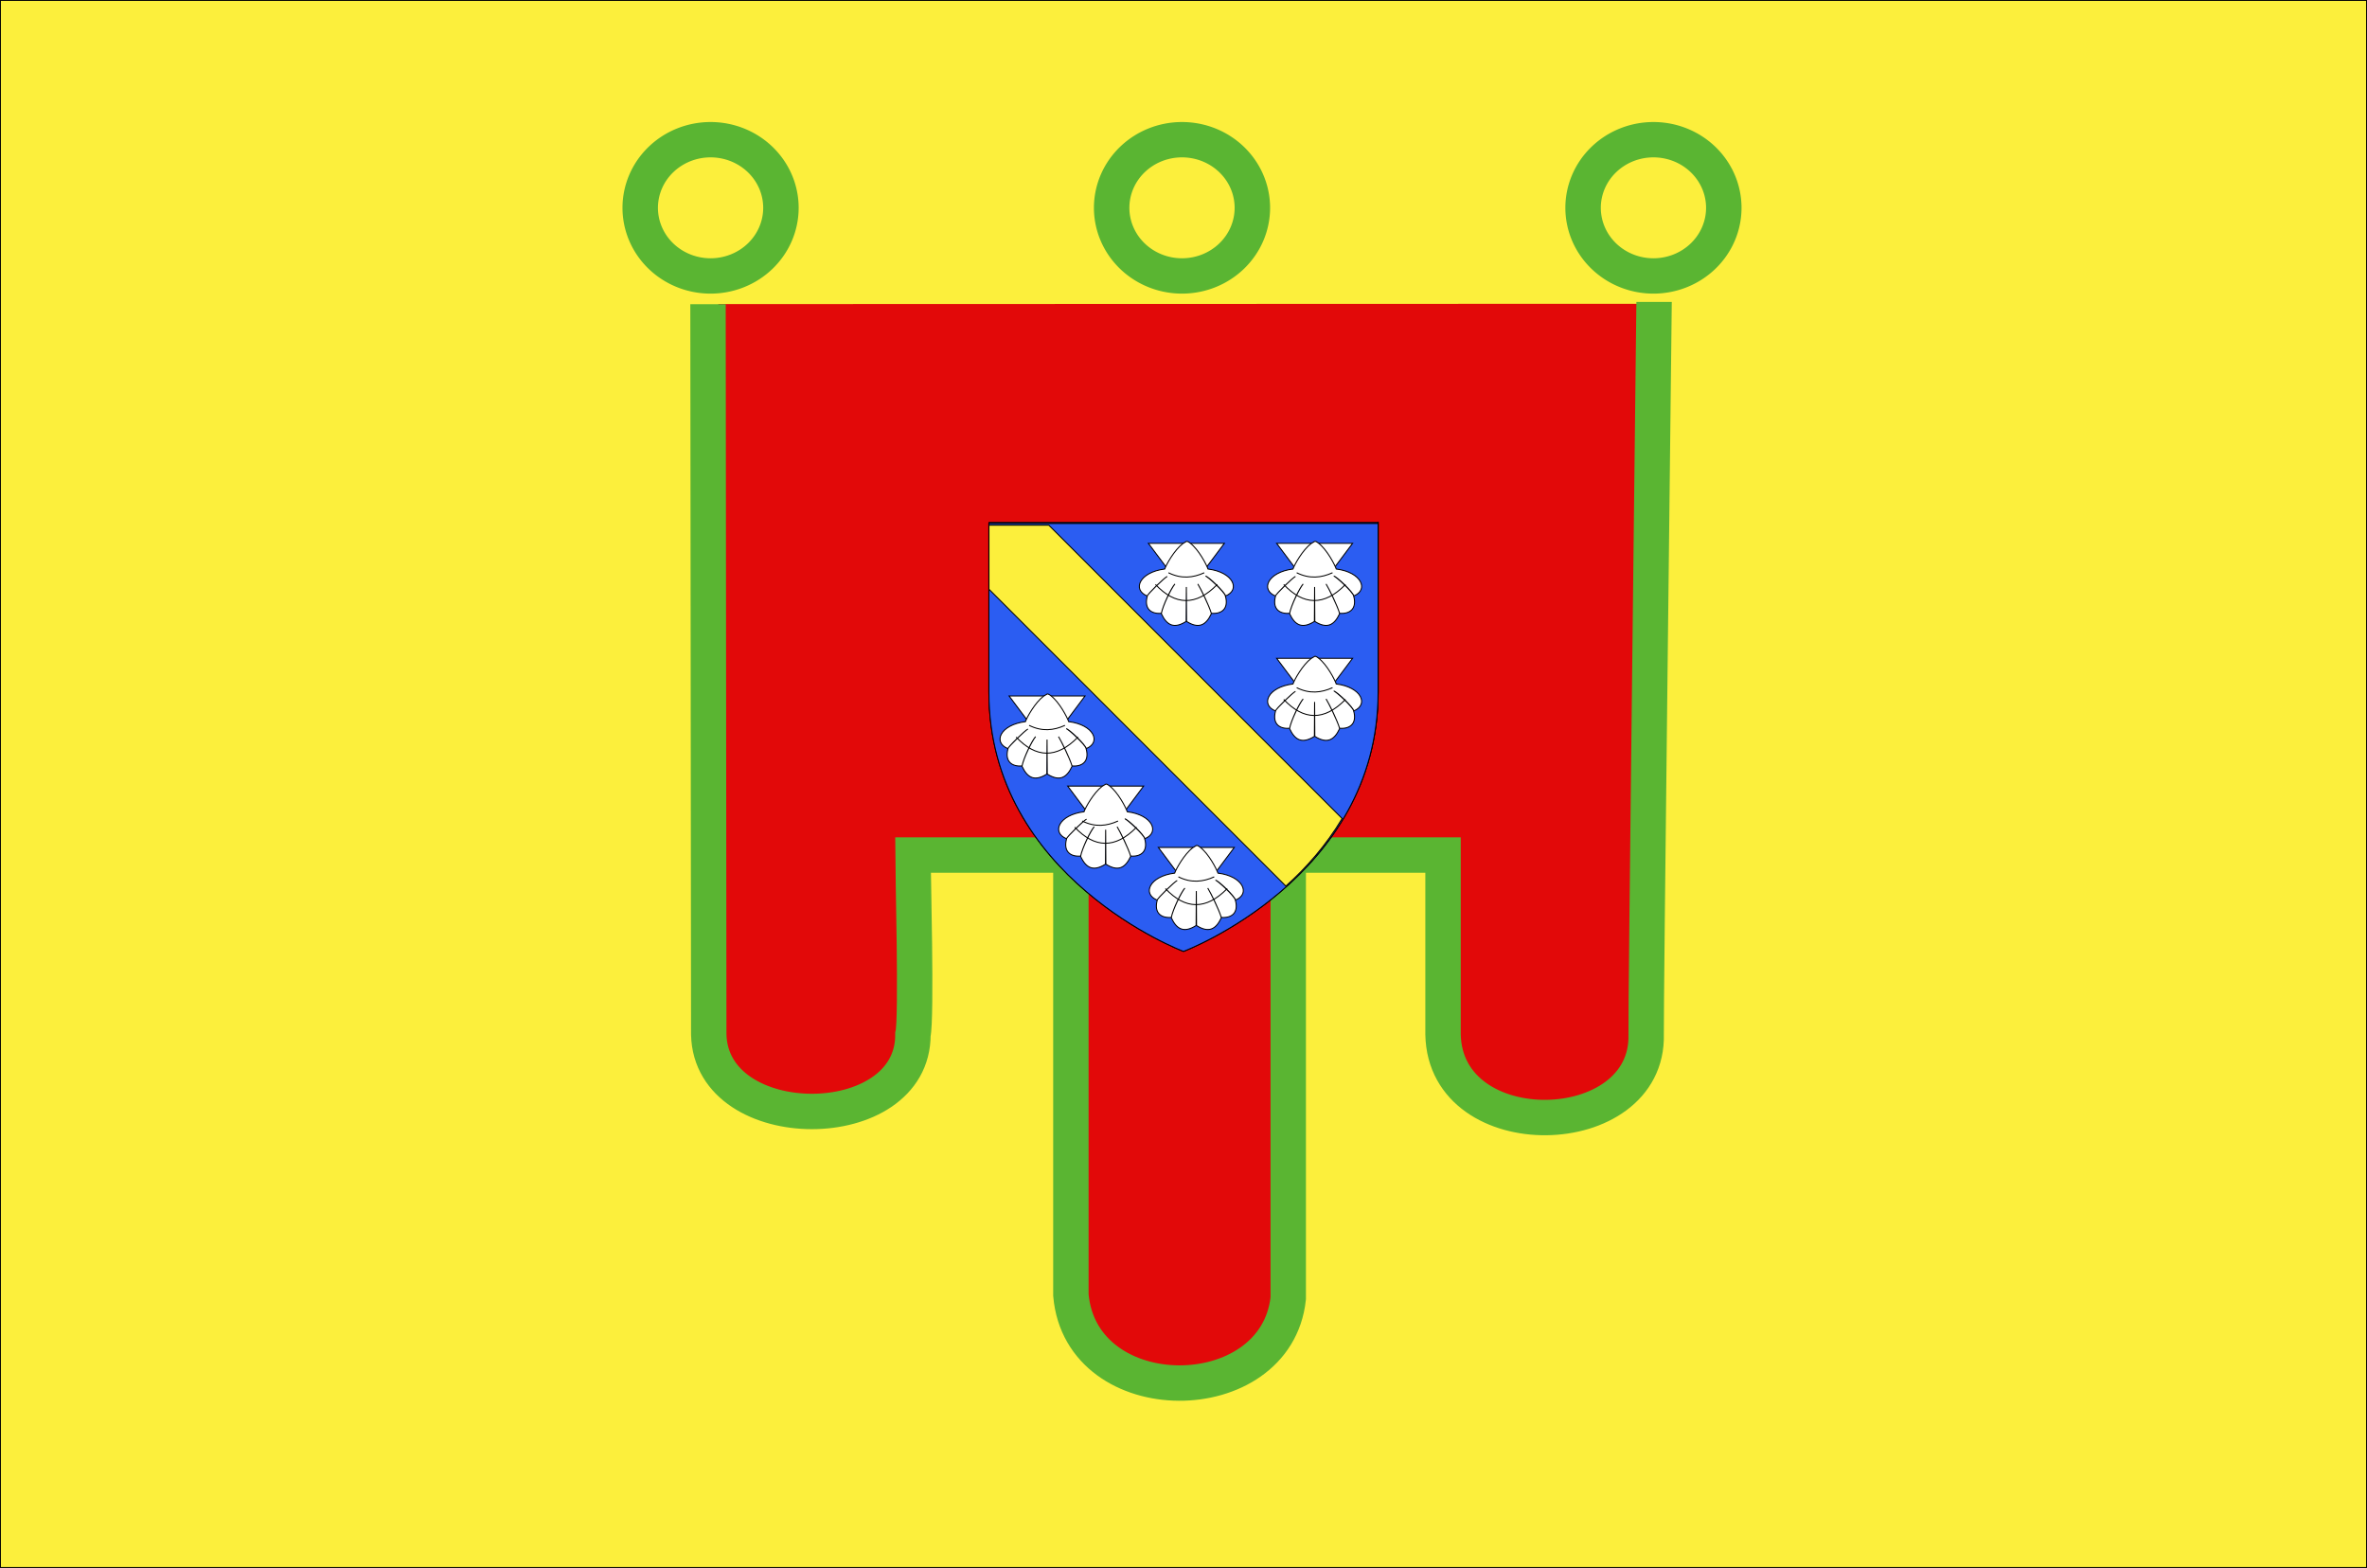 <?xml version="1.0" encoding="UTF-8" standalone="no"?>
<!-- Created with Inkscape (http://www.inkscape.org/) -->
<svg
   xmlns:dc="http://purl.org/dc/elements/1.1/"
   xmlns:cc="http://web.resource.org/cc/"
   xmlns:rdf="http://www.w3.org/1999/02/22-rdf-syntax-ns#"
   xmlns:svg="http://www.w3.org/2000/svg"
   xmlns="http://www.w3.org/2000/svg"
   xmlns:sodipodi="http://sodipodi.sourceforge.net/DTD/sodipodi-0.dtd"
   xmlns:inkscape="http://www.inkscape.org/namespaces/inkscape"
   width="1203.588"
   height="797.192"
   id="svg2"
   sodipodi:version="0.32"
   inkscape:version="0.45.1"
   sodipodi:docbase="C:\Users\Jany\Documents\aaaOuiqui\Drapeaux"
   sodipodi:docname="Drapeau fr département Cantal.svg"
   inkscape:output_extension="org.inkscape.output.svg.inkscape"
   version="1.0">
  <rect width="100%" height="100%" fill="#333333" stroke="none"/>
  <defs
     id="defs4" />
  <sodipodi:namedview
     id="base"
     pagecolor="#ffffff"
     bordercolor="#666666"
     borderopacity="1.0"
     inkscape:pageopacity="0.0"
     inkscape:pageshadow="2"
     inkscape:zoom="0.9899495"
     inkscape:cx="604.78382"
     inkscape:cy="536.34644"
     inkscape:document-units="px"
     inkscape:current-layer="layer1"
     inkscape:window-width="1152"
     inkscape:window-height="814"
     inkscape:window-x="-8"
     inkscape:window-y="-8"
     showguides="true"
     inkscape:guide-bbox="true">
    <sodipodi:guide
       orientation="vertical"
       position="-745.493"
       id="guide28349" />
  </sodipodi:namedview>
  <g
     inkscape:label="Calque 1"
     inkscape:groupmode="layer"
     id="layer1"
     transform="translate(1126.061,-137.478)"
     style="display:inline">
    <g
       transform="translate(-1022.336,584.653)"
       id="g22331"
       style="display:inline" />
    <path
       style="fill:none;fill-opacity:0.75;fill-rule:evenodd;stroke:none;stroke-width:3;stroke-linecap:butt;stroke-linejoin:miter;stroke-miterlimit:4;stroke-dasharray:none;stroke-opacity:1;display:inline"
       d="M 95.282,215.061 L 95.282,-235.966"
       id="path11207" />
    <rect
       transform="matrix(0,-1,1,0,0,0)"
       y="-44.954"
       x="557.121"
       height="0"
       width="1.523"
       id="rect12745"
       style="fill:#ffffff;fill-opacity:1;fill-rule:evenodd;stroke:none;stroke-width:1.523;stroke-linecap:round;stroke-linejoin:round;stroke-miterlimit:4;stroke-dasharray:none;stroke-dashoffset:0;stroke-opacity:1" />
    <path
       style="fill:#fcef3c;fill-opacity:1;stroke:#000000;stroke-width:0.5;stroke-miterlimit:4;stroke-dasharray:none;stroke-opacity:1"
       d="M -1125.856,137.678 L 77.322,137.678 L 77.322,934.47 L -1125.856,934.47 L -1125.856,137.678 z "
       id="path10799"
       sodipodi:nodetypes="ccccc" />
    <path
       style="fill:none;fill-rule:evenodd;stroke:#000000;stroke-width:0.983px;stroke-linecap:butt;stroke-linejoin:miter;stroke-opacity:1"
       d="M 212.193,1320.032 L 212.193,1320.032 z "
       id="path30950" />
    <path
       d="M -760.805,293.1 C -760.805,300.923 -759.387,651.134 -759.387,659.234 C -758.251,712.594 -660.561,711.728 -660.843,658.362 C -658.854,650.256 -660.843,575.424 -660.843,568.461 L -580.836,568.461 C -580.836,577.745 -583.39,785.694 -583.39,793.512 C -583.39,850.07 -469.542,851.802 -469.542,795.25 C -469.542,785.117 -469.825,576.002 -469.825,569.039 L -394.065,567.878 C -394.065,567.878 -394.065,648.513 -394.065,657.49 C -392.929,716.37 -284.586,714.632 -286.004,658.362 C -286.287,648.513 -286.004,300.063 -286.004,291.939 L -760.805,292.089 L -760.805,292.089 L -760.805,293.1 z "
       id="path2314"
       sodipodi:nodetypes="ccccccccccccccc"
       style="fill:#e20909;fill-opacity:1;fill-rule:evenodd;stroke:none;stroke-width:1pt;stroke-linecap:butt;stroke-linejoin:miter;stroke-opacity:0.548" />
    <path
       d="M 124.582 29.434 A 11.566 11.235 0 1 1  101.45,29.434 A 11.566 11.235 0 1 1  124.582 29.434 z"
       id="path2322"
       sodipodi:cx="113.01575"
       sodipodi:cy="29.434418"
       sodipodi:rx="11.565937"
       sodipodi:ry="11.235485"
       sodipodi:type="arc"
       style="fill:none;fill-opacity:1;fill-rule:evenodd;stroke:#5ab532;stroke-width:5.829;stroke-linecap:butt;stroke-linejoin:miter;stroke-miterlimit:4;stroke-dasharray:none;stroke-opacity:1"
       transform="matrix(3.093,0,0,3.083,-1114.303,152.401)" />
    <path
       d="M 124.582 29.434 A 11.566 11.235 0 1 1  101.45,29.434 A 11.566 11.235 0 1 1  124.582 29.434 z"
       id="path2323"
       sodipodi:cx="113.01575"
       sodipodi:cy="29.434418"
       sodipodi:rx="11.565937"
       sodipodi:ry="11.235485"
       sodipodi:type="arc"
       style="fill:none;fill-opacity:1;fill-rule:evenodd;stroke:#5ab532;stroke-width:5.829;stroke-linecap:butt;stroke-linejoin:miter;stroke-miterlimit:4;stroke-dasharray:none;stroke-opacity:1"
       transform="matrix(3.093,0,0,3.083,-874.584,152.401)" />
    <path
       d="M 124.582 29.434 A 11.566 11.235 0 1 1  101.45,29.434 A 11.566 11.235 0 1 1  124.582 29.434 z"
       id="path2324"
       sodipodi:cx="113.01575"
       sodipodi:cy="29.434418"
       sodipodi:rx="11.565937"
       sodipodi:ry="11.235485"
       sodipodi:type="arc"
       style="fill:none;fill-opacity:1;fill-rule:evenodd;stroke:#5ab532;stroke-width:5.829;stroke-linecap:butt;stroke-linejoin:miter;stroke-miterlimit:4;stroke-dasharray:none;stroke-opacity:1"
       transform="matrix(3.093,0,0,3.083,-634.864,152.401)" />
    <path
       d="M -766.044,292.142 L -766.044,292.142 L -766.044,292.142 L -766.044,292.142 L -765.669,663.437 C -764.537,715.658 -661.566,715.664 -661.847,663.437 C -659.866,655.504 -661.847,579.031 -661.847,572.217 L -581.529,572.217 C -581.529,581.302 -581.529,788.273 -581.529,795.923 C -576.339,855.571 -477.237,855.118 -471.01,797.624 C -471.01,787.708 -471.01,579.031 -471.01,572.217 L -392.298,572.217 C -392.298,572.217 -392.298,654.651 -392.298,663.437 C -391.167,721.06 -287.599,718.507 -289.011,663.437 C -289.293,653.797 -284.982,298.956 -284.982,291.006"
       id="path2325"
       sodipodi:nodetypes="ccccccccccccccc"
       style="font-size:12px;fill:none;fill-rule:evenodd;stroke:#5ab532;stroke-width:18;stroke-opacity:1;fill-opacity:1;stroke-miterlimit:4;stroke-dasharray:none" />
    <g
       style="fill:#2b5df2;fill-opacity:1"
       id="g9824"
       transform="matrix(0.298,0,0,0.298,-619.806,425.153)" />
    <g
       id="g22285">
      <path
         d="M -524.193,620.699 C -524.193,620.699 -425.239,583.464 -425.239,488.836 C -425.239,394.207 -425.239,403.125 -425.239,403.125 L -623.147,403.125 L -623.147,488.836 C -623.147,583.464 -524.193,620.699 -524.193,620.699 z "
         style="fill:#2b5df2;fill-opacity:1;fill-rule:evenodd;stroke:#000000;stroke-width:0.5;stroke-linecap:butt;stroke-linejoin:miter;stroke-miterlimit:4;stroke-dasharray:none;stroke-opacity:1"
         id="path9822" />
      <path
         d="M -524.267,621.225 C -524.267,621.225 -425.313,583.99 -425.313,489.362 C -425.313,394.733 -425.313,403.651 -425.313,403.651 L -623.221,403.651 L -623.221,489.362 C -623.221,583.99 -524.267,621.225 -524.267,621.225 z "
         style="fill:#2b5df2;fill-opacity:1;fill-rule:evenodd;stroke:#000000;stroke-width:0.5;stroke-linecap:butt;stroke-linejoin:miter;stroke-miterlimit:4;stroke-dasharray:none;stroke-opacity:1"
         id="path9828" />
      <path
         d="M -524.267,621.225 C -524.267,621.225 -623.221,583.99 -623.221,489.362 C -623.221,394.733 -623.221,403.651 -623.221,403.651 L -425.313,403.651 L -425.313,489.362 C -425.313,583.99 -524.267,621.225 -524.267,621.225 z "
         style="fill:#2b5df2;fill-opacity:1;fill-rule:evenodd;stroke:#000000;stroke-width:0.5;stroke-linecap:butt;stroke-linejoin:miter;stroke-miterlimit:4;stroke-dasharray:none;stroke-opacity:1"
         id="path9832" />
      <path
         d="M -623.188,437.061 L -472.226,588.023 C -461.879,578.738 -451.749,567.338 -443.613,553.656 L -592.75,404.519 L -623.188,404.519 L -623.188,437.061 z "
         style="fill:#fcef3c;fill-opacity:1;fill-rule:evenodd;stroke:#000000;stroke-width:0.5;stroke-linecap:butt;stroke-linejoin:miter;stroke-miterlimit:4;stroke-dasharray:none;stroke-opacity:1"
         id="path14818" />
      <path
         d="M -542.124,413.742 L -522.815,439.537 L -503.498,413.742 L -522.815,413.742 L -542.124,413.742 z "
         style="fill:#ffffff;fill-opacity:1;fill-rule:evenodd;stroke:#000000;stroke-width:0.5;stroke-linecap:butt;stroke-linejoin:miter;stroke-miterlimit:4;stroke-dasharray:none;stroke-opacity:1"
         id="path1900" />
      <path
         d="M -524.613,413.874 C -528.957,417.18 -533.045,424.571 -533.818,426.797 C -546.648,428.389 -550.498,437.362 -542.704,440.525 C -542.519,439.525 -533.578,430.892 -532.534,430.568 C -533.779,431.028 -542.723,439.623 -542.678,440.542 C -544.467,447.118 -540.616,449.762 -535.531,449.323 C -534.711,445.249 -530.579,436.554 -528.631,434.399 C -530.536,436.712 -534.751,445.304 -535.549,449.482 C -532.74,455.566 -528.973,457.272 -522.917,453.448 L -522.811,435.925 L -522.705,453.448 C -516.649,457.272 -512.891,455.566 -510.082,449.482 C -511.097,445.738 -515.288,437.116 -516.991,434.399 C -515.647,436.601 -511.557,444.795 -510.091,449.323 C -505.007,449.762 -501.155,447.118 -502.945,440.542 C -503.234,438.564 -512.357,430.253 -513.097,430.393 C -511.91,430.263 -502.824,438.93 -502.918,440.525 C -495.124,437.362 -498.974,428.389 -511.805,426.797 C -512.577,424.571 -516.508,416.944 -520.852,413.638 C -520.852,413.638 -522.164,412.48 -522.811,412.779 L -524.613,413.874 z "
         style="fill:#ffffff;fill-opacity:1;fill-rule:evenodd;stroke:#000000;stroke-width:0.5;stroke-linecap:butt;stroke-linejoin:miter;stroke-miterlimit:4;stroke-dasharray:none;stroke-opacity:1"
         id="path2792" />
      <path
         d="M -531.922,428.69 C -525.383,431.946 -519.404,431.283 -513.7,428.69"
         style="fill:none;fill-rule:evenodd;stroke:#000000;stroke-width:0.5;stroke-linecap:butt;stroke-linejoin:miter;stroke-miterlimit:4;stroke-dasharray:none;stroke-opacity:1"
         id="path3686" />
      <path
         d="M -538.52,434.66 C -528.466,445.314 -517.994,445.782 -507.102,434.66"
         style="fill:none;fill-rule:evenodd;stroke:#000000;stroke-width:0.5;stroke-linecap:butt;stroke-linejoin:miter;stroke-miterlimit:4;stroke-dasharray:none;stroke-opacity:1"
         id="path4573" />
      <path
         d="M -476.911,413.742 L -457.603,439.537 L -438.286,413.742 L -457.603,413.742 L -476.911,413.742 z "
         style="fill:#ffffff;fill-opacity:1;fill-rule:evenodd;stroke:#000000;stroke-width:0.5;stroke-linecap:butt;stroke-linejoin:miter;stroke-miterlimit:4;stroke-dasharray:none;stroke-opacity:1"
         id="path20192" />
      <path
         d="M -459.4,413.874 C -463.744,417.18 -467.832,424.571 -468.605,426.797 C -481.435,428.389 -485.285,437.362 -477.491,440.525 C -477.307,439.525 -468.366,430.892 -467.321,430.568 C -468.566,431.028 -477.51,439.623 -477.465,440.542 C -479.255,447.118 -475.403,449.762 -470.319,449.323 C -469.499,445.249 -465.367,436.554 -463.419,434.399 C -465.323,436.712 -469.538,445.304 -470.336,449.482 C -467.528,455.566 -463.761,457.272 -457.704,453.448 L -457.598,435.925 L -457.492,453.448 C -451.436,457.272 -447.678,455.566 -444.869,449.482 C -445.885,445.738 -450.076,437.116 -451.778,434.399 C -450.434,436.601 -446.344,444.795 -444.878,449.323 C -439.794,449.762 -435.942,447.118 -437.732,440.542 C -438.021,438.564 -447.144,430.253 -447.884,430.393 C -446.698,430.263 -437.611,438.93 -437.705,440.525 C -429.911,437.362 -433.762,428.389 -446.592,426.797 C -447.365,424.571 -451.296,416.944 -455.639,413.638 C -455.639,413.638 -456.952,412.48 -457.598,412.779 L -459.4,413.874 z "
         style="fill:#ffffff;fill-opacity:1;fill-rule:evenodd;stroke:#000000;stroke-width:0.5;stroke-linecap:butt;stroke-linejoin:miter;stroke-miterlimit:4;stroke-dasharray:none;stroke-opacity:1"
         id="path20194" />
      <path
         d="M -466.71,428.69 C -460.17,431.946 -454.191,431.283 -448.487,428.69"
         style="fill:none;fill-rule:evenodd;stroke:#000000;stroke-width:0.5;stroke-linecap:butt;stroke-linejoin:miter;stroke-miterlimit:4;stroke-dasharray:none;stroke-opacity:1"
         id="path20196" />
      <path
         d="M -473.307,434.66 C -463.254,445.314 -452.781,445.782 -441.889,434.66"
         style="fill:none;fill-rule:evenodd;stroke:#000000;stroke-width:0.5;stroke-linecap:butt;stroke-linejoin:miter;stroke-miterlimit:4;stroke-dasharray:none;stroke-opacity:1"
         id="path20198" />
      <path
         d="M -476.911,472.186 L -457.603,497.981 L -438.286,472.186 L -457.603,472.186 L -476.911,472.186 z "
         style="fill:#ffffff;fill-opacity:1;fill-rule:evenodd;stroke:#000000;stroke-width:0.5;stroke-linecap:butt;stroke-linejoin:miter;stroke-miterlimit:4;stroke-dasharray:none;stroke-opacity:1"
         id="path20212" />
      <path
         d="M -459.4,472.318 C -463.744,475.624 -467.832,483.015 -468.605,485.241 C -481.435,486.833 -485.285,495.806 -477.491,498.969 C -477.307,497.969 -468.366,489.336 -467.321,489.012 C -468.566,489.472 -477.51,498.067 -477.465,498.986 C -479.255,505.562 -475.403,508.206 -470.319,507.767 C -469.499,503.693 -465.367,494.998 -463.419,492.843 C -465.323,495.156 -469.538,503.748 -470.336,507.926 C -467.528,514.01 -463.761,515.716 -457.704,511.892 L -457.598,494.369 L -457.492,511.892 C -451.436,515.716 -447.678,514.01 -444.869,507.926 C -445.885,504.182 -450.076,495.56 -451.778,492.843 C -450.434,495.045 -446.344,503.239 -444.878,507.767 C -439.794,508.206 -435.942,505.562 -437.732,498.986 C -438.021,497.008 -447.144,488.697 -447.884,488.837 C -446.698,488.707 -437.611,497.373 -437.705,498.969 C -429.911,495.806 -433.762,486.833 -446.592,485.241 C -447.365,483.015 -451.296,475.388 -455.639,472.082 C -455.639,472.082 -456.952,470.924 -457.598,471.223 L -459.4,472.318 z "
         style="fill:#ffffff;fill-opacity:1;fill-rule:evenodd;stroke:#000000;stroke-width:0.5;stroke-linecap:butt;stroke-linejoin:miter;stroke-miterlimit:4;stroke-dasharray:none;stroke-opacity:1"
         id="path20214" />
      <path
         d="M -466.71,487.134 C -460.17,490.39 -454.191,489.727 -448.487,487.134"
         style="fill:none;fill-rule:evenodd;stroke:#000000;stroke-width:0.5;stroke-linecap:butt;stroke-linejoin:miter;stroke-miterlimit:4;stroke-dasharray:none;stroke-opacity:1"
         id="path20216" />
      <path
         d="M -473.307,493.104 C -463.254,503.758 -452.781,504.226 -441.889,493.104"
         style="fill:none;fill-rule:evenodd;stroke:#000000;stroke-width:0.5;stroke-linecap:butt;stroke-linejoin:miter;stroke-miterlimit:4;stroke-dasharray:none;stroke-opacity:1"
         id="path20218" />
      <path
         d="M -612.958,491.345 L -593.65,517.14 L -574.333,491.345 L -593.65,491.345 L -612.958,491.345 z "
         style="fill:#ffffff;fill-opacity:1;fill-rule:evenodd;stroke:#000000;stroke-width:0.5;stroke-linecap:butt;stroke-linejoin:miter;stroke-miterlimit:4;stroke-dasharray:none;stroke-opacity:1"
         id="path20222" />
      <path
         d="M -595.448,491.477 C -599.791,494.783 -603.879,502.174 -604.652,504.401 C -617.482,505.993 -621.332,514.965 -613.538,518.128 C -613.354,517.128 -604.413,508.496 -603.368,508.171 C -604.613,508.632 -613.557,517.226 -613.512,518.146 C -615.302,524.722 -611.45,527.365 -606.366,526.926 C -605.546,522.853 -601.414,514.157 -599.466,512.003 C -601.37,514.315 -605.585,522.907 -606.383,527.085 C -603.575,533.169 -599.808,534.875 -593.752,531.051 L -593.646,513.528 L -593.54,531.051 C -587.483,534.875 -583.725,533.169 -580.916,527.085 C -581.932,523.341 -586.123,514.719 -587.825,512.003 C -586.481,514.205 -582.391,522.399 -580.925,526.926 C -575.841,527.365 -571.989,524.722 -573.779,518.146 C -574.068,516.167 -583.191,507.857 -583.931,507.996 C -582.745,507.866 -573.658,516.533 -573.753,518.128 C -565.959,514.965 -569.809,505.993 -582.639,504.401 C -583.412,502.174 -587.343,494.547 -591.686,491.242 C -591.686,491.242 -592.999,490.083 -593.646,490.382 L -595.448,491.477 z "
         style="fill:#ffffff;fill-opacity:1;fill-rule:evenodd;stroke:#000000;stroke-width:0.5;stroke-linecap:butt;stroke-linejoin:miter;stroke-miterlimit:4;stroke-dasharray:none;stroke-opacity:1"
         id="path20224" />
      <path
         d="M -602.757,506.294 C -596.217,509.55 -590.238,508.886 -584.534,506.294"
         style="fill:none;fill-rule:evenodd;stroke:#000000;stroke-width:0.5;stroke-linecap:butt;stroke-linejoin:miter;stroke-miterlimit:4;stroke-dasharray:none;stroke-opacity:1"
         id="path20226" />
      <path
         d="M -609.355,512.263 C -599.301,522.917 -588.828,523.385 -577.936,512.263"
         style="fill:none;fill-rule:evenodd;stroke:#000000;stroke-width:0.5;stroke-linecap:butt;stroke-linejoin:miter;stroke-miterlimit:4;stroke-dasharray:none;stroke-opacity:1"
         id="path20228" />
      <path
         d="M -583.163,537.162 L -563.854,562.958 L -544.537,537.162 L -563.854,537.162 L -583.163,537.162 z "
         style="fill:#ffffff;fill-opacity:1;fill-rule:evenodd;stroke:#000000;stroke-width:0.5;stroke-linecap:butt;stroke-linejoin:miter;stroke-miterlimit:4;stroke-dasharray:none;stroke-opacity:1"
         id="path20232" />
      <path
         d="M -565.652,537.295 C -569.996,540.6 -574.084,547.992 -574.857,550.218 C -587.687,551.81 -591.537,560.783 -583.743,563.945 C -583.558,562.946 -574.617,554.313 -573.573,553.989 C -574.818,554.449 -583.762,563.043 -583.717,563.963 C -585.506,570.539 -581.655,573.183 -576.57,572.744 C -575.75,568.67 -571.618,559.975 -569.67,557.82 C -571.575,560.133 -575.79,568.725 -576.588,572.903 C -573.779,578.987 -570.012,580.693 -563.956,576.869 L -563.85,559.346 L -563.744,576.869 C -557.688,580.693 -553.93,578.987 -551.121,572.903 C -552.136,569.158 -556.327,560.536 -558.03,557.82 C -556.686,560.022 -552.596,568.216 -551.13,572.744 C -546.046,573.183 -542.194,570.539 -543.984,563.963 C -544.273,561.985 -553.396,553.674 -554.136,553.814 C -552.949,553.684 -543.862,562.35 -543.957,563.945 C -536.163,560.783 -540.013,551.81 -552.844,550.218 C -553.616,547.992 -557.547,540.365 -561.891,537.059 C -561.891,537.059 -563.203,535.901 -563.85,536.199 L -565.652,537.295 z "
         style="fill:#ffffff;fill-opacity:1;fill-rule:evenodd;stroke:#000000;stroke-width:0.5;stroke-linecap:butt;stroke-linejoin:miter;stroke-miterlimit:4;stroke-dasharray:none;stroke-opacity:1"
         id="path20234" />
      <path
         d="M -575.772,554.922 C -569.233,558.178 -563.253,557.515 -557.55,554.922"
         style="fill:none;fill-rule:evenodd;stroke:#000000;stroke-width:0.5;stroke-linecap:butt;stroke-linejoin:miter;stroke-miterlimit:4;stroke-dasharray:none;stroke-opacity:1"
         id="path20236" />
      <path
         d="M -579.559,558.081 C -569.505,568.735 -559.033,569.203 -548.141,558.081"
         style="fill:none;fill-rule:evenodd;stroke:#000000;stroke-width:0.5;stroke-linecap:butt;stroke-linejoin:miter;stroke-miterlimit:4;stroke-dasharray:none;stroke-opacity:1"
         id="path20238" />
      <path
         id="path20182"
         style="fill:#ffffff;fill-opacity:1;fill-rule:evenodd;stroke:#000000;stroke-width:0.5;stroke-linecap:butt;stroke-linejoin:miter;stroke-miterlimit:4;stroke-dasharray:none;stroke-opacity:1"
         d="M -537.064,568.363 L -517.756,594.158 L -498.439,568.363 L -517.756,568.363 L -537.064,568.363 z " />
      <path
         id="path20184"
         style="fill:#ffffff;fill-opacity:1;fill-rule:evenodd;stroke:#000000;stroke-width:0.5;stroke-linecap:butt;stroke-linejoin:miter;stroke-miterlimit:4;stroke-dasharray:none;stroke-opacity:1"
         d="M -519.553,568.496 C -523.897,571.801 -527.985,579.193 -528.758,581.419 C -541.588,583.011 -545.438,591.984 -537.644,595.146 C -537.46,594.146 -528.519,585.514 -527.474,585.189 C -528.719,585.65 -537.663,594.244 -537.618,595.164 C -539.408,601.74 -535.556,604.383 -530.472,603.944 C -529.652,599.871 -525.52,591.176 -523.572,589.021 C -525.476,591.334 -529.691,599.925 -530.489,604.103 C -527.681,610.188 -523.914,611.894 -517.857,608.07 L -517.751,590.547 L -517.645,608.07 C -511.589,611.894 -507.831,610.188 -505.022,604.103 C -506.038,600.359 -510.229,591.737 -511.931,589.021 C -510.587,591.223 -506.497,599.417 -505.031,603.944 C -499.947,604.383 -496.095,601.74 -497.885,595.164 C -498.174,593.186 -507.297,584.875 -508.037,585.015 C -506.851,584.885 -497.764,593.551 -497.858,595.146 C -490.064,591.984 -493.915,583.011 -506.745,581.419 C -507.518,579.193 -511.449,571.566 -515.792,568.26 C -515.792,568.26 -517.105,567.102 -517.751,567.4 L -519.553,568.496 z " />
      <path
         id="path20186"
         style="fill:none;fill-rule:evenodd;stroke:#000000;stroke-width:0.5;stroke-linecap:butt;stroke-linejoin:miter;stroke-miterlimit:4;stroke-dasharray:none;stroke-opacity:1"
         d="M -526.863,583.312 C -520.323,586.568 -514.344,585.905 -508.64,583.312" />
      <path
         id="path20188"
         style="fill:none;fill-rule:evenodd;stroke:#000000;stroke-width:0.5;stroke-linecap:butt;stroke-linejoin:miter;stroke-miterlimit:4;stroke-dasharray:none;stroke-opacity:1"
         d="M -533.461,589.281 C -523.407,599.936 -512.934,600.403 -502.042,589.281" />
    </g>
  </g>
  <g
     inkscape:groupmode="layer"
     id="layer2"
     transform="translate(-1.217,-1.264)">
    <path
       id="path3430"
       d="M 799.593,1303.665 L 799.593,1303.665 z "
       style="fill:none;fill-rule:evenodd;stroke:#000000;stroke-width:0.983px;stroke-linecap:butt;stroke-linejoin:miter;stroke-opacity:1" />
  </g>
</svg>

